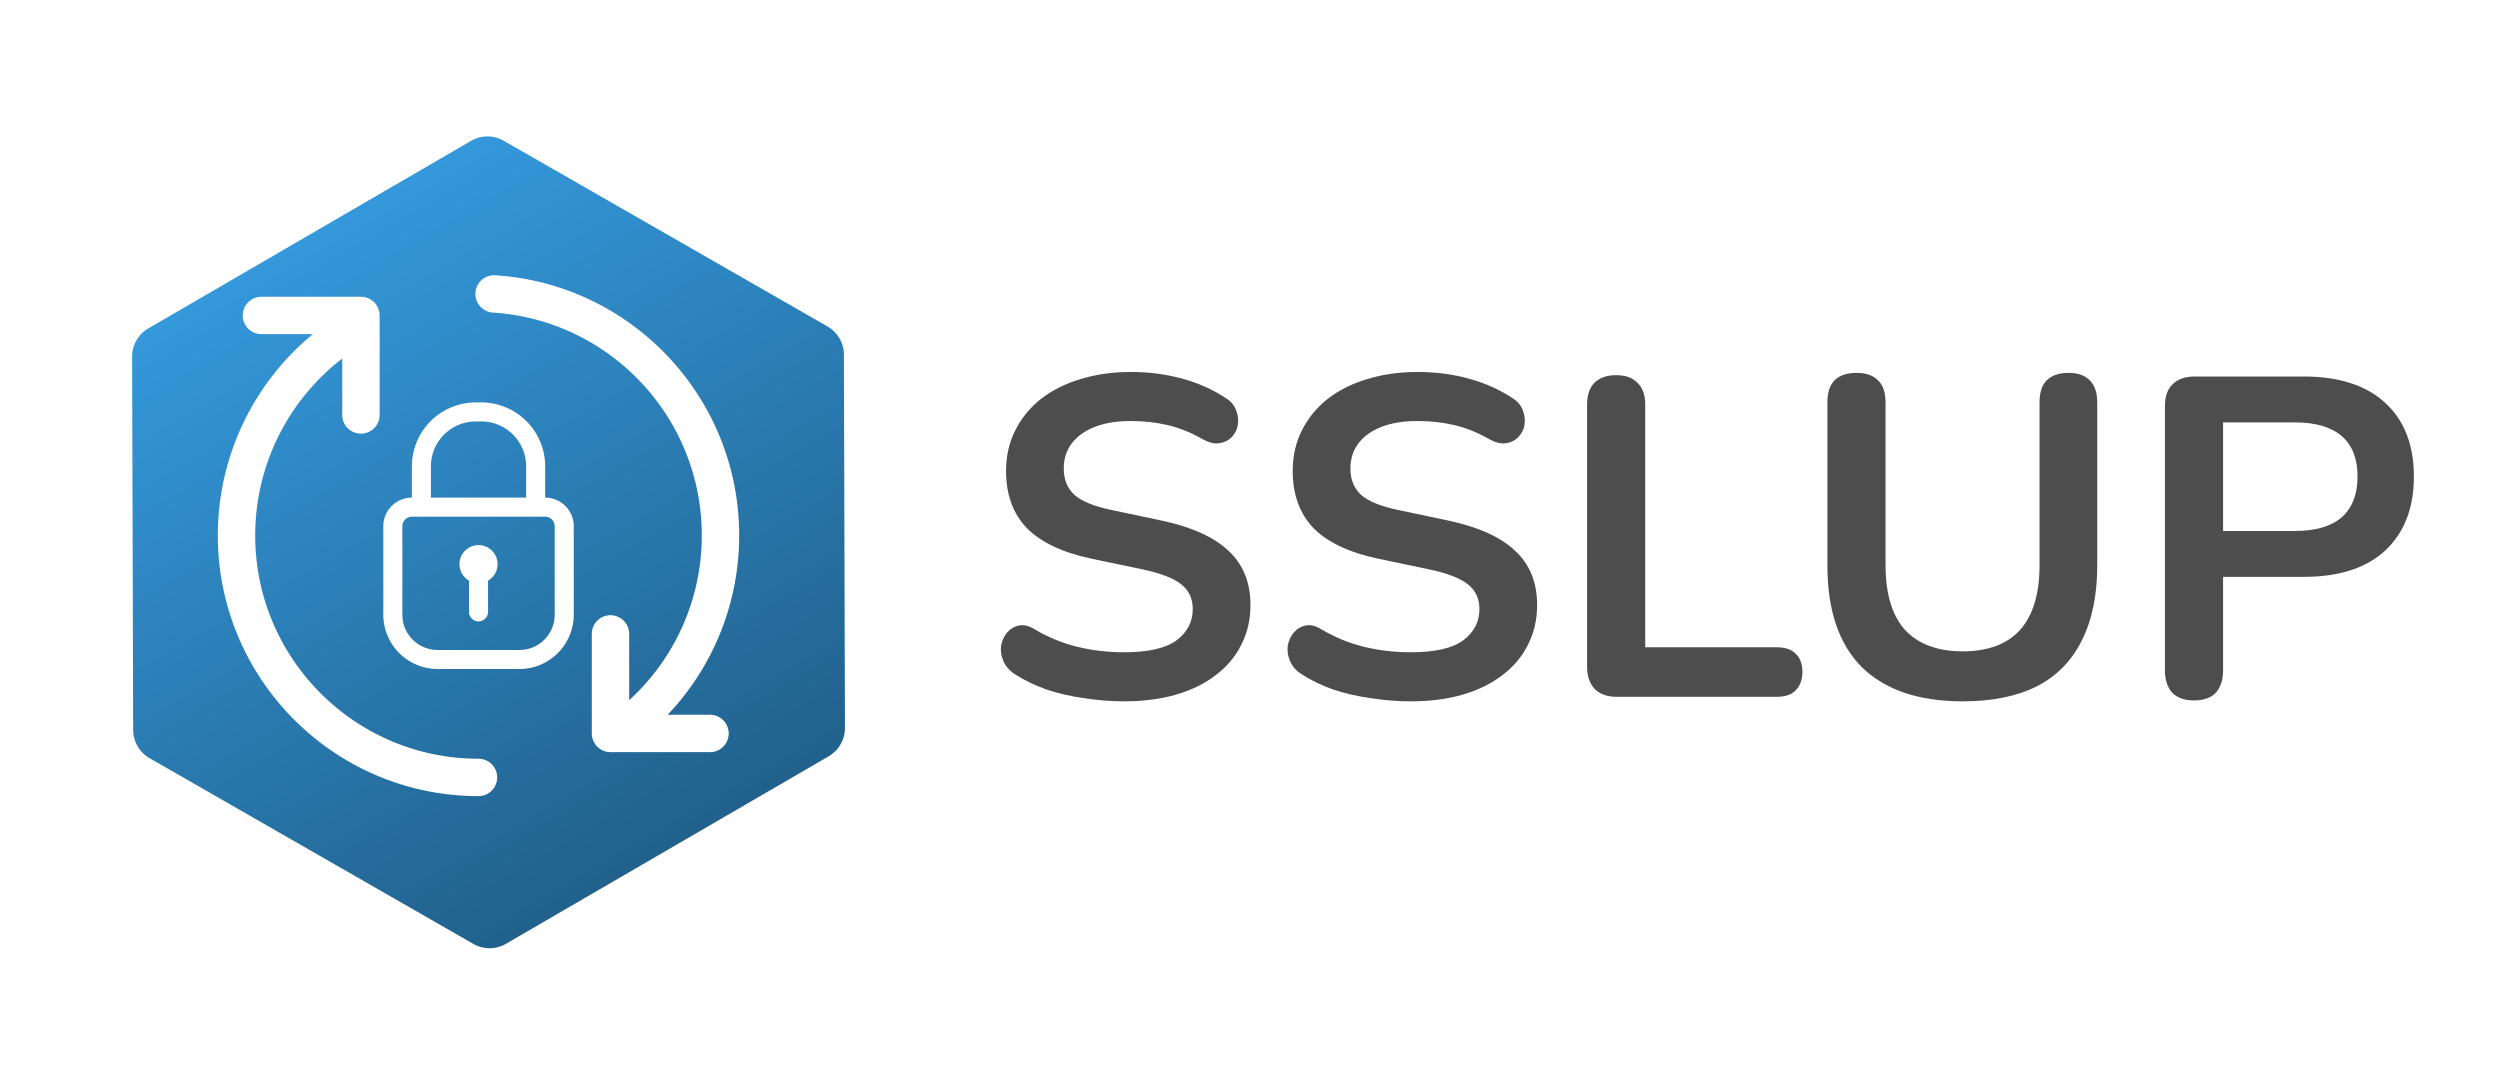<?xml version="1.0" encoding="UTF-8" standalone="no"?>
<!-- Created with Inkscape (http://www.inkscape.org/) -->

<svg
   width="350mm"
   height="150mm"
   viewBox="0 0 350 150"
   version="1.1"
   id="svg422"
   xml:space="preserve"
   inkscape:version="1.2.1 (9c6d41e410, 2022-07-14)"
   sodipodi:docname="SSLUP_Logo_Text_Inkscape.svg"
   inkscape:export-filename="logo-text.svg"
   inkscape:export-xdpi="96"
   inkscape:export-ydpi="96"
   xmlns:inkscape="http://www.inkscape.org/namespaces/inkscape"
   xmlns:sodipodi="http://sodipodi.sourceforge.net/DTD/sodipodi-0.dtd"
   xmlns:xlink="http://www.w3.org/1999/xlink"
   xmlns="http://www.w3.org/2000/svg"
   xmlns:svg="http://www.w3.org/2000/svg"><sodipodi:namedview
     id="namedview424"
     pagecolor="#ffffff"
     bordercolor="#666666"
     borderopacity="1.0"
     inkscape:showpageshadow="2"
     inkscape:pageopacity="0.0"
     inkscape:pagecheckerboard="0"
     inkscape:deskcolor="#d1d1d1"
     inkscape:document-units="mm"
     showgrid="false"
     inkscape:zoom="0.73851711"
     inkscape:cx="599.17366"
     inkscape:cy="417.72898"
     inkscape:window-width="2560"
     inkscape:window-height="1351"
     inkscape:window-x="1911"
     inkscape:window-y="-9"
     inkscape:window-maximized="1"
     inkscape:current-layer="text768" /><defs
     id="defs419"><rect
       x="593.63"
       y="180.004"
       width="859.807"
       height="304.475"
       id="rect770" /><filter
       style="color-interpolation-filters:sRGB"
       inkscape:label="Drop Shadow"
       id="filter20743"
       x="-0.072"
       y="-0.077"
       width="1.174"
       height="1.14"><feFlood
         flood-opacity="0.498"
         flood-color="rgb(0,0,0)"
         result="flood"
         id="feFlood20733" /><feComposite
         in="flood"
         in2="SourceGraphic"
         operator="in"
         result="composite1"
         id="feComposite20735" /><feGaussianBlur
         in="composite1"
         stdDeviation="3"
         result="blur"
         id="feGaussianBlur20737" /><feOffset
         dx="3"
         dy="-1.5"
         result="offset"
         id="feOffset20739" /><feComposite
         in="SourceGraphic"
         in2="offset"
         operator="over"
         result="composite2"
         id="feComposite20741" /></filter><inkscape:path-effect
       effect="fillet_chamfer"
       id="path-effect236"
       is_visible="true"
       lpeversion="1"
       nodesatellites_param="F,0,0,1,0,2.646,0,1 @ F,0,0,1,0,2.646,0,1 @ F,0,0,1,0,2.646,0,1 @ F,0,0,1,0,2.646,0,1 @ F,0,0,1,0,2.646,0,1 @ F,0,0,1,0,2.646,0,1"
       unit="px"
       method="auto"
       mode="F"
       radius="10"
       chamfer_steps="1"
       flexible="false"
       use_knot_distance="true"
       apply_no_radius="true"
       apply_with_radius="true"
       only_selected="false"
       hide_knots="false" /><inkscape:path-effect
       effect="fillet_chamfer"
       id="path-effect236-1"
       is_visible="true"
       lpeversion="1"
       nodesatellites_param="F,0,0,1,0,2.646,0,1 @ F,0,0,1,0,2.646,0,1 @ F,0,0,1,0,2.646,0,1 @ F,0,0,1,0,2.646,0,1 @ F,0,0,1,0,2.646,0,1 @ F,0,0,1,0,2.646,0,1"
       unit="px"
       method="auto"
       mode="F"
       radius="10"
       chamfer_steps="1"
       flexible="false"
       use_knot_distance="true"
       apply_no_radius="true"
       apply_with_radius="true"
       only_selected="false"
       hide_knots="false" /><filter
       style="color-interpolation-filters:sRGB"
       inkscape:label="Drop Shadow"
       id="filter20743-1"
       x="-0.072"
       y="-0.077"
       width="1.174"
       height="1.14"><feFlood
         flood-opacity="0.498"
         flood-color="rgb(0,0,0)"
         result="flood"
         id="feFlood20733-7" /><feComposite
         in="flood"
         in2="SourceGraphic"
         operator="in"
         result="composite1"
         id="feComposite20735-5" /><feGaussianBlur
         in="composite1"
         stdDeviation="3"
         result="blur"
         id="feGaussianBlur20737-2" /><feOffset
         dx="3"
         dy="-1.5"
         result="offset"
         id="feOffset20739-4" /><feComposite
         in="SourceGraphic"
         in2="offset"
         operator="over"
         result="composite2"
         id="feComposite20741-7" /></filter><linearGradient
       inkscape:collect="always"
       id="linearGradient929-7"><stop
         style="stop-color:#3498db;stop-opacity:1;"
         offset="0"
         id="stop925-9" /><stop
         style="stop-color:#21618c;stop-opacity:1;"
         offset="1"
         id="stop927-3" /></linearGradient><inkscape:path-effect
       effect="fillet_chamfer"
       id="path-effect236-2"
       is_visible="true"
       lpeversion="1"
       nodesatellites_param="F,0,0,1,0,2.646,0,1 @ F,0,0,1,0,2.646,0,1 @ F,0,0,1,0,2.646,0,1 @ F,0,0,1,0,2.646,0,1 @ F,0,0,1,0,2.646,0,1 @ F,0,0,1,0,2.646,0,1"
       unit="px"
       method="auto"
       mode="F"
       radius="10"
       chamfer_steps="1"
       flexible="false"
       use_knot_distance="true"
       apply_no_radius="true"
       apply_with_radius="true"
       only_selected="false"
       hide_knots="false" /><linearGradient
       inkscape:collect="always"
       xlink:href="#linearGradient929-7"
       id="linearGradient931-9"
       x1="1.013"
       y1="46.106"
       x2="100.825"
       y2="46.106"
       gradientUnits="userSpaceOnUse" /><filter
       style="color-interpolation-filters:sRGB"
       inkscape:label="Drop Shadow"
       id="filter20743-4"
       x="-0.072"
       y="-0.077"
       width="1.174"
       height="1.14"><feFlood
         flood-opacity="0.498"
         flood-color="rgb(0,0,0)"
         result="flood"
         id="feFlood20733-9" /><feComposite
         in="flood"
         in2="SourceGraphic"
         operator="in"
         result="composite1"
         id="feComposite20735-9" /><feGaussianBlur
         in="composite1"
         stdDeviation="3"
         result="blur"
         id="feGaussianBlur20737-5" /><feOffset
         dx="3"
         dy="-1.5"
         result="offset"
         id="feOffset20739-8" /><feComposite
         in="SourceGraphic"
         in2="offset"
         operator="over"
         result="composite2"
         id="feComposite20741-6" /></filter></defs><g
     inkscape:label="Ebene 1"
     inkscape:groupmode="layer"
     id="layer1"
     transform="translate(-7.882,-15.764)"><g
       aria-label="ENNY"
       transform="matrix(0.265,0,0,0.265,-3.565,6.893)"
       id="text768"
       style="font-size:266.667px;line-height:1.25;font-family:Nunito;-inkscape-font-specification:'Nunito, @wght=700';font-variation-settings:'wght' 700;white-space:pre;shape-inside:url(#rect770);display:inline;fill:#4d4d4d"><g
         aria-label="SSLUP"
         id="text1793"
         style="font-size:40px;font-family:sans-serif;fill:#000000"><path
           d="m 637.095,403.991 q -10.56,0 -21.12,-1.68 -10.56,-1.44 -19.92,-4.56 -9.36,-3.36 -16.8,-8.16 -4.32,-2.88 -6,-6.96 -1.68,-4.08 -1.2,-7.92 0.72,-4.08 3.12,-6.96 2.64,-3.12 6.48,-3.84 3.84,-0.72 8.4,2.16 10.56,6.24 22.32,9.12 11.76,2.88 24.72,2.88 18.96,0 27.6,-6.24 8.64,-6.48 8.64,-16.56 0,-8.4 -6.24,-13.2 -6,-4.8 -20.88,-7.92 l -26.4,-5.52 q -22.8,-4.8 -34.08,-16.08 -11.04,-11.52 -11.04,-30.24 0,-11.76 4.8,-21.36 4.8,-9.6 13.44,-16.56 8.88,-6.96 20.88,-10.56 12.24,-3.84 26.88,-3.84 14.4,0 27.36,3.6 12.96,3.6 23.28,10.56 3.84,2.64 5.04,6.48 1.44,3.84 0.72,7.68 -0.72,3.6 -3.36,6.24 -2.64,2.64 -6.72,3.12 -3.84,0.48 -8.88,-2.4 -8.88,-5.04 -18,-7.2 -9.12,-2.16 -19.68,-2.16 -11.04,0 -18.96,3.12 -7.92,3.12 -12.24,8.88 -4.08,5.52 -4.08,13.2 0,8.64 5.76,13.92 5.76,5.04 19.68,7.92 l 26.16,5.52 q 23.76,5.04 35.28,15.84 11.76,10.8 11.76,28.8 0,11.52 -4.8,20.88 -4.56,9.36 -13.44,16.08 -8.64,6.72 -20.88,10.32 -12.24,3.6 -27.6,3.6 z"
           style="font-size:240px;font-family:Nunito;fill:#4d4d4d"
           id="path327" /><path
           d="m 788.535,403.991 q -10.56,0 -21.12,-1.68 -10.56,-1.44 -19.92,-4.56 -9.36,-3.36 -16.8,-8.16 -4.32,-2.88 -6,-6.96 -1.68,-4.08 -1.2,-7.92 0.72,-4.08 3.12,-6.96 2.64,-3.12 6.48,-3.84 3.84,-0.72 8.4,2.16 10.56,6.24 22.32,9.12 11.76,2.88 24.72,2.88 18.96,0 27.6,-6.24 8.64,-6.48 8.64,-16.56 0,-8.4 -6.24,-13.2 -6,-4.8 -20.88,-7.92 l -26.4,-5.52 q -22.8,-4.8 -34.08,-16.08 -11.04,-11.52 -11.04,-30.24 0,-11.76 4.8,-21.36 4.8,-9.6 13.44,-16.56 8.88,-6.96 20.88,-10.56 12.24,-3.84 26.88,-3.84 14.4,0 27.36,3.6 12.96,3.6 23.28,10.56 3.84,2.64 5.04,6.48 1.44,3.84 0.72,7.68 -0.72,3.6 -3.36,6.24 -2.64,2.64 -6.72,3.12 -3.84,0.48 -8.88,-2.4 -8.88,-5.04 -18,-7.2 -9.12,-2.16 -19.68,-2.16 -11.04,0 -18.96,3.12 -7.92,3.12 -12.24,8.88 -4.08,5.52 -4.08,13.2 0,8.64 5.76,13.92 5.76,5.04 19.68,7.92 l 26.16,5.52 q 23.76,5.04 35.28,15.84 11.76,10.8 11.76,28.8 0,11.52 -4.8,20.88 -4.56,9.36 -13.44,16.08 -8.64,6.72 -20.88,10.32 -12.24,3.6 -27.6,3.6 z"
           style="font-size:240px;font-family:Nunito;fill:#4d4d4d"
           id="path329" /><path
           d="m 897.255,401.591 q -7.44,0 -11.52,-4.08 -4.08,-4.32 -4.08,-11.76 v -138.48 q 0,-7.68 3.84,-11.52 4.08,-4.08 11.52,-4.08 7.44,0 11.28,4.08 4.08,3.84 4.08,11.52 v 128.16 h 69.6 q 6.48,0 9.84,3.36 3.6,3.36 3.6,9.6 0,6.24 -3.6,9.84 -3.36,3.36 -9.84,3.36 z"
           style="font-size:240px;font-family:Nunito;fill:#4d4d4d"
           id="path331" /><path
           d="m 1080.135,403.991 q -17.52,0 -30.96,-4.56 -13.2,-4.56 -22.32,-13.44 -9.12,-9.12 -13.68,-22.56 -4.56,-13.44 -4.56,-31.2 v -86.16 q 0,-7.92 3.84,-11.76 4.08,-3.84 11.52,-3.84 7.44,0 11.28,3.84 4.08,3.84 4.08,11.76 v 85.92 q 0,22.8 10.32,34.32 10.56,11.28 30.48,11.28 19.92,0 30.24,-11.28 10.32,-11.52 10.32,-34.32 v -85.92 q 0,-7.92 3.84,-11.76 4.08,-3.84 11.52,-3.84 7.2,0 11.04,3.84 4.08,3.84 4.08,11.76 v 86.16 q 0,23.52 -8.16,39.6 -7.92,16.08 -23.76,24.24 -15.84,7.92 -39.12,7.92 z"
           style="font-size:240px;font-family:Nunito;fill:#4d4d4d"
           id="path333" /><path
           d="m 1202.295,403.511 q -7.44,0 -11.52,-4.08 -3.84,-4.32 -3.84,-11.76 v -139.68 q 0,-7.68 4.08,-11.52 4.08,-4.08 11.52,-4.08 h 57.84 q 27.84,0 42.96,13.92 15.12,13.92 15.12,38.88 0,24.96 -15.12,39.12 -15.12,13.92 -42.96,13.92 h -42.72 v 49.44 q 0,7.44 -3.84,11.76 -3.84,4.08 -11.52,4.08 z m 15.36,-89.52 h 37.92 q 16.32,0 24.72,-7.2 8.4,-7.44 8.4,-21.6 0,-14.16 -8.4,-21.36 -8.4,-7.2 -24.72,-7.2 h -37.92 z"
           style="font-size:240px;font-family:Nunito;fill:#4d4d4d"
           id="path335" /></g></g><g
       id="g307"
       transform="translate(4.877,20.764)"><g
         inkscape:label="Ebene 1"
         id="layer1-7"
         transform="translate(8.757,6.719)"><path
           sodipodi:type="star"
           style="fill:url(#linearGradient931-9);fill-opacity:1;stroke:#000000;stroke-width:0;stroke-opacity:1;filter:url(#filter20743-4)"
           id="path234-1"
           inkscape:flatsided="true"
           sodipodi:sides="6"
           sodipodi:cx="50.919365"
           sodipodi:cy="46.106091"
           sodipodi:r1="57.533283"
           sodipodi:r2="49.825287"
           sodipodi:arg1="0.52078456"
           sodipodi:arg2="1.0443833"
           inkscape:rounded="0"
           inkscape:randomized="0"
           d="M 98.538,76.062 53.369,102.31 a 4.583,4.583 179.839 0 1 -4.583,0.013 L 3.47,76.329 A 4.583,4.583 59.839 0 1 1.168,72.367 L 1.021,20.126 A 4.583,4.583 119.839 0 1 3.301,16.15 L 48.47,-10.098 a 4.583,4.583 179.839 0 1 4.583,-0.013 l 45.316,25.993 a 4.583,4.583 59.839 0 1 2.303,3.962 l 0.147,52.241 a 4.583,4.583 119.839 0 1 -2.28,3.975 z"
           inkscape:path-effect="#path-effect236-2"
           transform="rotate(60,41.307,61.96)" /></g><g
         id="layer2-7"
         inkscape:label="Ebene 2"
         transform="translate(8.757,6.719)"><g
           data-name="12-Lock"
           id="g4927"
           transform="matrix(1.333,0,0,1.333,39.914,41.953)"><path
             d="M 23,12 V 8.71 A 6.72,6.72 0 0 0 16.29,2 H 15.71 A 6.72,6.72 0 0 0 9,8.71 V 12 a 3,3 0 0 0 -3,3 v 9.3 a 5.71,5.71 0 0 0 5.7,5.7 h 8.6 A 5.71,5.71 0 0 0 26,24.3 V 15 A 3,3 0 0 0 23,12 Z M 11,8.71 A 4.71,4.71 0 0 1 15.71,4 h 0.58 A 4.71,4.71 0 0 1 21,8.71 V 12 H 11 Z M 24,24.3 A 3.7,3.7 0 0 1 20.3,28 H 11.7 A 3.7,3.7 0 0 1 8,24.3 V 15 a 1,1 0 0 1 1,-1 h 14 a 1,1 0 0 1 1,1 z"
             fill="#ffffff"
             data-original="#fff"
             class=""
             id="path4923" /><path
             d="M 17,20.72 V 24 a 1,1 0 0 1 -2,0 v -3.28 a 2,2 0 1 1 2,0 z"
             fill="#ffffff"
             data-original="#fff"
             class=""
             id="path4925" /></g><g
           style="fill-rule:evenodd"
           id="g12275"
           transform="matrix(3.489,0,0,3.489,19.369,21.409)"><g
             id="g12264"><path
               d="m 12,20.95 c -4.945,0 -8.96,-4.015 -8.96,-8.96 A 8.954,8.954 0 0 1 6.85,4.659 0.75,0.75 0 0 0 5.987,3.432 10.451,10.451 0 0 0 1.54,11.99 c 0,5.773 4.687,10.46 10.46,10.46 a 0.75,0.75 0 0 0 0,-1.5 z M 12.578,3.048 c 4.676,0.298 8.382,4.191 8.382,8.942 a 8.94,8.94 0 0 1 -3.153,6.821 0.75,0.75 0 0 0 0.973,1.142 10.437,10.437 0 0 0 3.68,-7.963 C 22.46,6.443 18.133,1.899 12.673,1.551 a 0.75,0.75 0 0 0 -0.095,1.497 z"
               fill="#ffffff"
               data-original="#fff"
               class=""
               id="path12260" /><path
               d="m 21.29,19.185 h -3.244 v -3.244 a 0.75,0.75 0 0 0 -1.5,0 v 3.994 c 0,0.414 0.336,0.75 0.75,0.75 h 3.994 a 0.75,0.75 0 0 0 0,-1.5 z M 3.29,3.913 h 3.243 v 3.243 a 0.75,0.75 0 0 0 1.5,0 V 3.163 A 0.75,0.75 0 0 0 7.283,2.413 H 3.29 a 0.75,0.75 0 0 0 0,1.5 z"
               fill="#ffffff"
               data-original="#fff"
               class=""
               id="path12262" /></g></g></g></g></g></svg>
